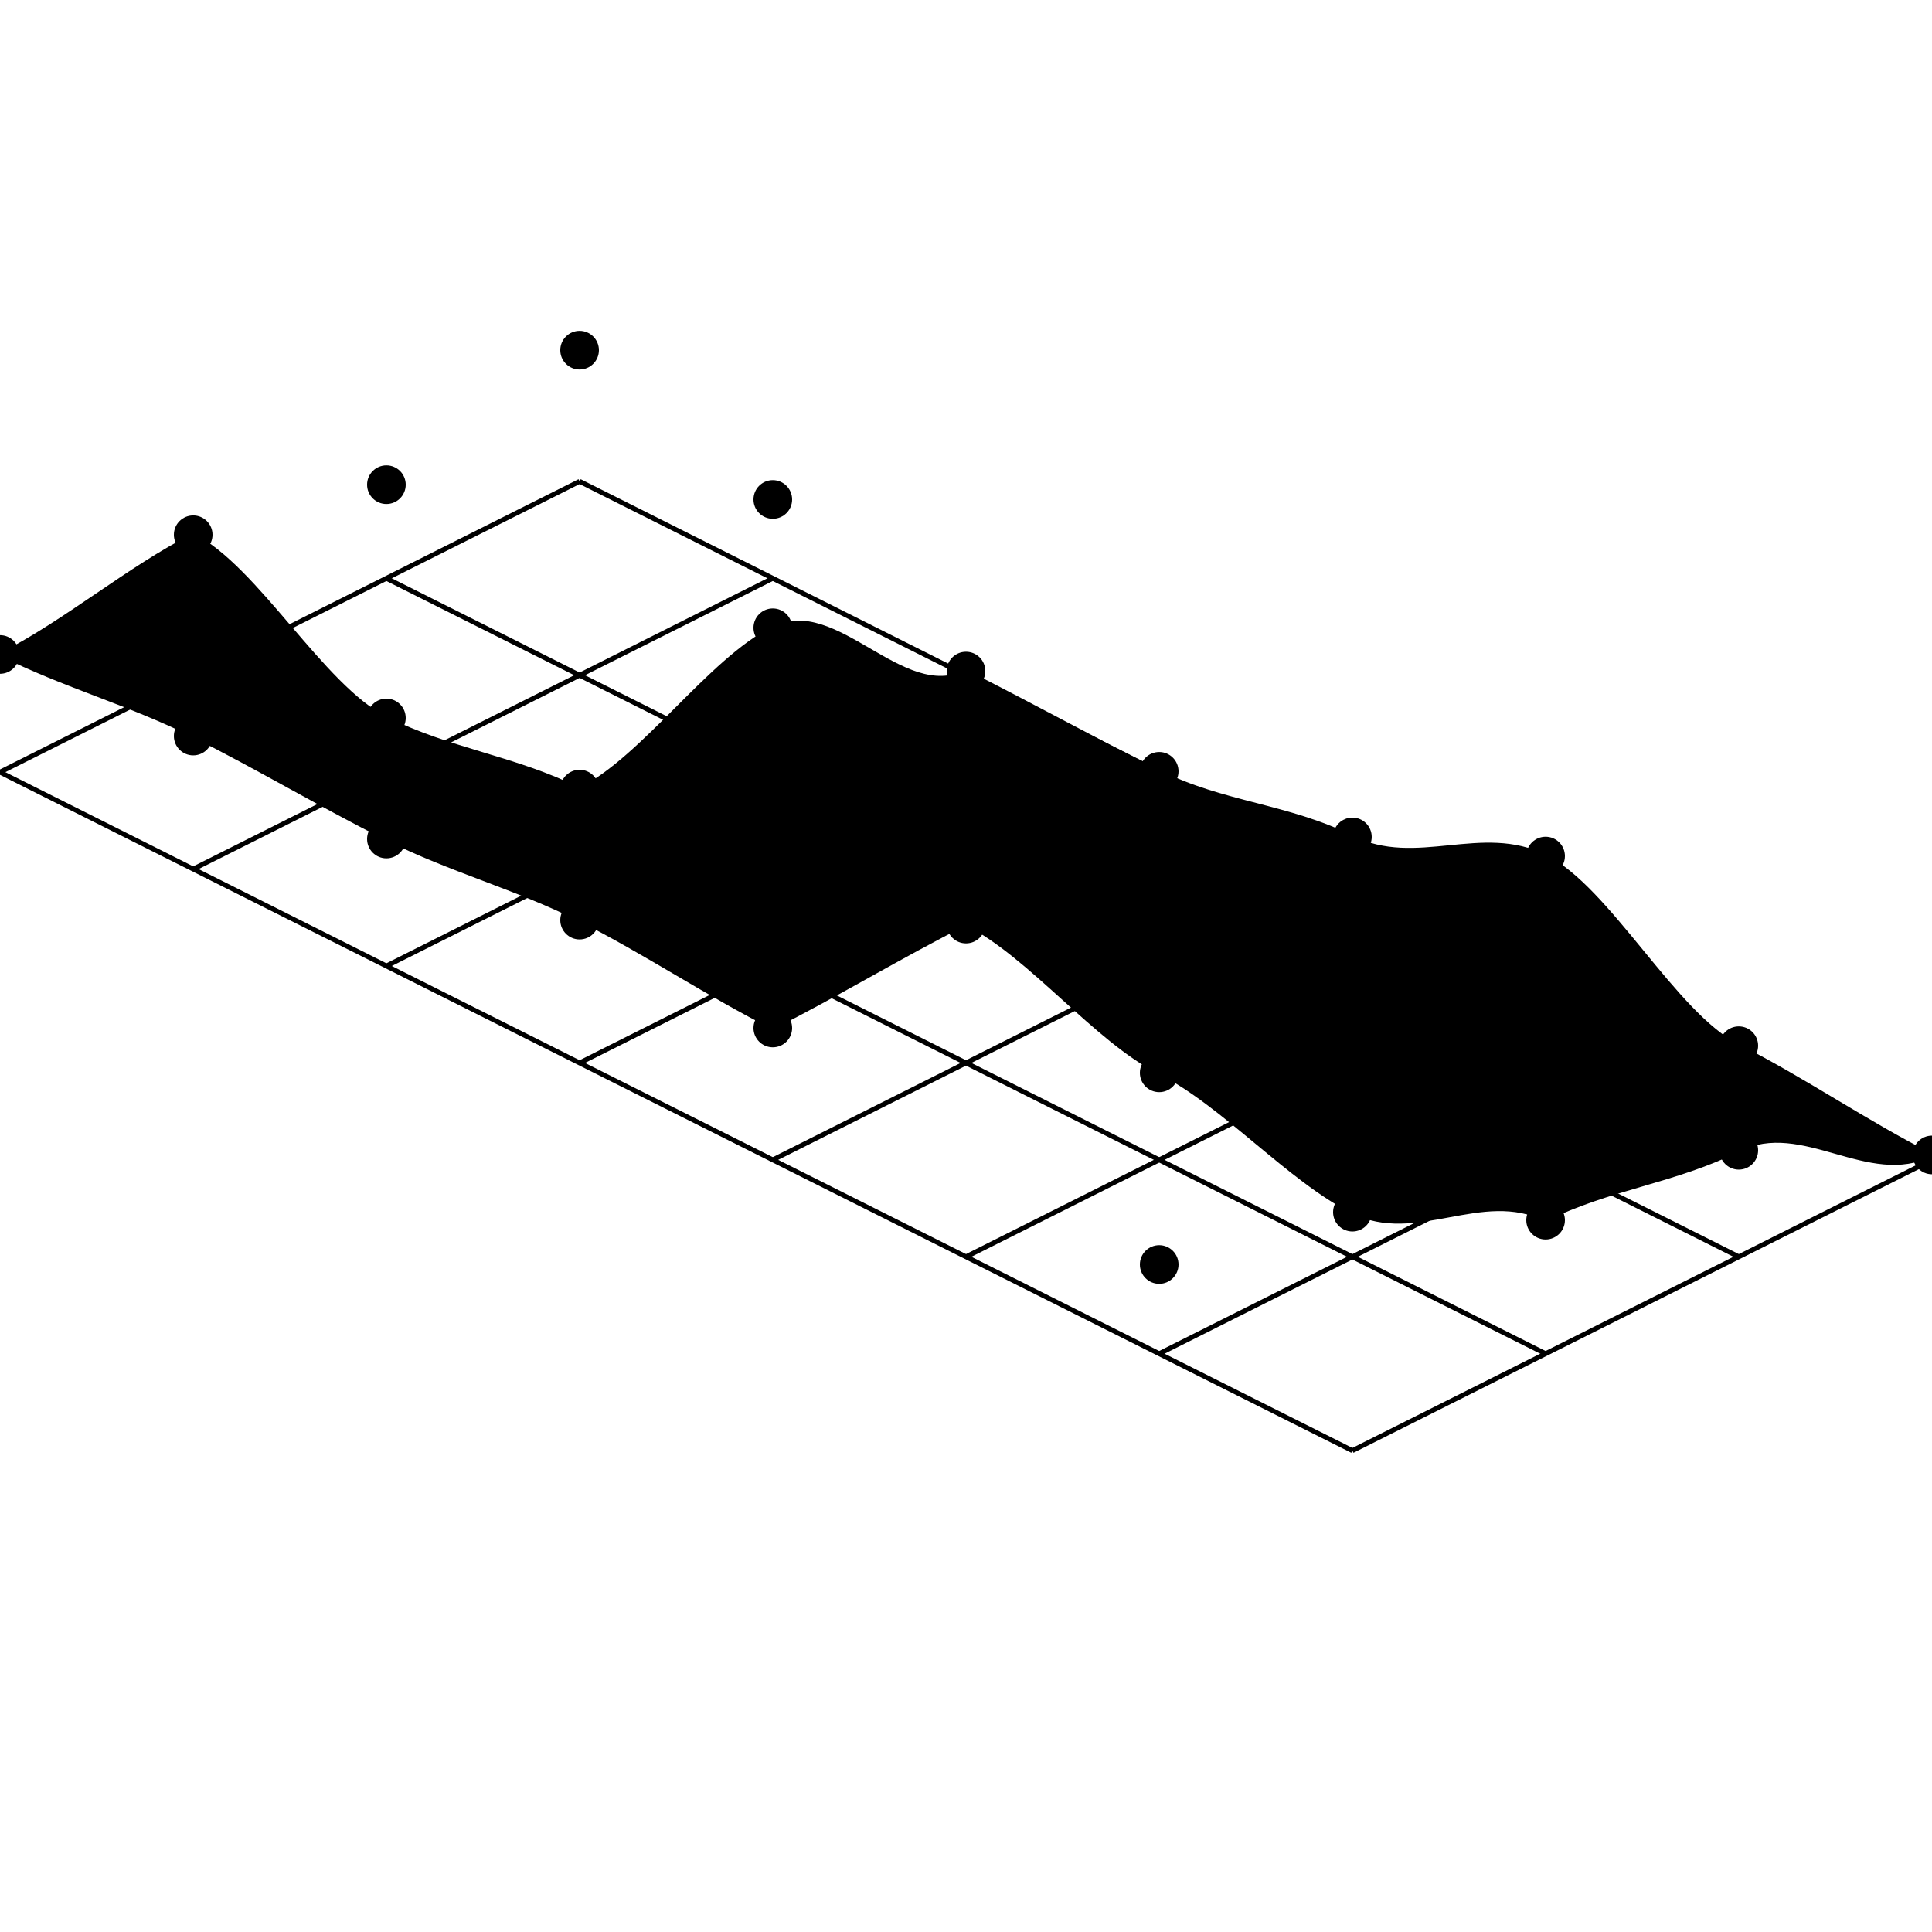 <svg width="400" height="400" style="overflow: visible;"><line x1="0" y1="159.865" x2="280" y2="300.338" stroke="black"></line><line x1="40" y1="139.797" x2="320" y2="280.271" stroke="black"></line><line x1="80" y1="119.729" x2="360" y2="260.203" stroke="black"></line><line x1="120" y1="99.662" x2="400" y2="240.135" stroke="black"></line><line x1="0" y1="159.865" x2="120" y2="99.662" stroke="black"></line><line x1="40" y1="179.932" x2="160" y2="119.729" stroke="black"></line><line x1="80" y1="200" x2="200" y2="139.797" stroke="black"></line><line x1="120" y1="220.068" x2="240" y2="159.865" stroke="black"></line><line x1="160" y1="240.135" x2="280" y2="179.932" stroke="black"></line><line x1="200" y1="260.203" x2="320" y2="200" stroke="black"></line><line x1="240" y1="280.271" x2="360" y2="220.068" stroke="black"></line><line x1="280" y1="300.338" x2="400" y2="240.135" stroke="black"></line><g><defs><clipPath id="face0_clipPath"><path id="face0" d="M 40 110.711 C 26.8 117.333 13.2 128.878 0 135.5 C 13.2 142.123 26.8 145.767 40 152.39 C 53.2 145.767 66.8 155.268 80 148.645 C 66.8 142.023 53.2 117.333 40 110.711 Z" fill="#00000000" stroke="#000000" stroke-width="0"></path></clipPath><radialGradient id="face0_gradient0" cx="50%" cy="50%" r="30%" fx="50%" fy="50%"><stop offset="0%" style="stop-color: rgb(5, 5, 255); stop-opacity: 1;"></stop><stop offset="100%" style="stop-color: rgb(5, 5, 255); stop-opacity: 0;"></stop></radialGradient><radialGradient id="face0_gradient1" cx="50%" cy="50%" r="30%" fx="50%" fy="50%"><stop offset="0%" style="stop-color: rgb(31, 38, 255); stop-opacity: 1;"></stop><stop offset="100%" style="stop-color: rgb(5, 5, 255); stop-opacity: 0;"></stop></radialGradient><radialGradient id="face0_gradient2" cx="50%" cy="50%" r="30%" fx="50%" fy="50%"><stop offset="0%" style="stop-color: rgb(13, 16, 255); stop-opacity: 1;"></stop><stop offset="100%" style="stop-color: rgb(5, 5, 255); stop-opacity: 0;"></stop></radialGradient><radialGradient id="face0_gradient3" cx="50%" cy="50%" r="30%" fx="50%" fy="50%"><stop offset="0%" style="stop-color: rgb(106, 127, 255); stop-opacity: 1;"></stop><stop offset="100%" style="stop-color: rgb(5, 5, 255); stop-opacity: 0;"></stop></radialGradient></defs><path id="face0" d="M 40 110.711 C 26.8 117.333 13.2 128.878 0 135.5 C 13.2 142.123 26.8 145.767 40 152.39 C 53.2 145.767 66.8 155.268 80 148.645 C 66.8 142.023 53.2 117.333 40 110.711 Z" fill="#272fff" stroke="#000000" stroke-width="0"></path><circle cx="0" cy="135.5" r="81.073" clip-path="url(#face0_clipPath)" fill="url(#face0_gradient1)"></circle><circle cx="80" cy="148.645" r="81.073" clip-path="url(#face0_clipPath)" fill="url(#face0_gradient3)"></circle><circle cx="40" cy="110.711" r="41.679" clip-path="url(#face0_clipPath)" fill="url(#face0_gradient0)"></circle><circle cx="40" cy="152.39" r="41.679" clip-path="url(#face0_clipPath)" fill="url(#face0_gradient2)"></circle><path id="face0" d="M 40 110.711 C 26.8 117.333 13.2 128.878 0 135.5 C 13.2 142.123 26.8 145.767 40 152.39 C 53.2 145.767 66.8 155.268 80 148.645 C 66.8 142.023 53.2 117.333 40 110.711 Z" fill="#00000000" stroke="#000000" stroke-width="0.5"></path></g><g><defs><clipPath id="face1_clipPath"><path id="face1" d="M 80 148.645 C 66.8 155.268 53.2 145.767 40 152.39 C 53.2 159.012 66.8 167.088 80 173.71 C 93.2 167.088 106.8 169.999 120 163.376 C 106.8 156.754 93.2 155.268 80 148.645 Z" fill="#00000000" stroke="#000000" stroke-width="0"></path></clipPath><radialGradient id="face1_gradient0" cx="50%" cy="50%" r="30%" fx="50%" fy="50%"><stop offset="0%" style="stop-color: rgb(106, 127, 255); stop-opacity: 1;"></stop><stop offset="100%" style="stop-color: rgb(106, 127, 255); stop-opacity: 0;"></stop></radialGradient><radialGradient id="face1_gradient1" cx="50%" cy="50%" r="30%" fx="50%" fy="50%"><stop offset="0%" style="stop-color: rgb(13, 16, 255); stop-opacity: 1;"></stop><stop offset="100%" style="stop-color: rgb(106, 127, 255); stop-opacity: 0;"></stop></radialGradient><radialGradient id="face1_gradient2" cx="50%" cy="50%" r="30%" fx="50%" fy="50%"><stop offset="0%" style="stop-color: rgb(20, 25, 255); stop-opacity: 1;"></stop><stop offset="100%" style="stop-color: rgb(106, 127, 255); stop-opacity: 0;"></stop></radialGradient><radialGradient id="face1_gradient3" cx="50%" cy="50%" r="30%" fx="50%" fy="50%"><stop offset="0%" style="stop-color: rgb(76, 91, 255); stop-opacity: 1;"></stop><stop offset="100%" style="stop-color: rgb(106, 127, 255); stop-opacity: 0;"></stop></radialGradient></defs><path id="face1" d="M 80 148.645 C 66.8 155.268 53.2 145.767 40 152.39 C 53.2 159.012 66.8 167.088 80 173.71 C 93.2 167.088 106.8 169.999 120 163.376 C 106.8 156.754 93.2 155.268 80 148.645 Z" fill="#3641ff" stroke="#000000" stroke-width="0"></path><circle cx="40" cy="152.39" r="80.751" clip-path="url(#face1_clipPath)" fill="url(#face1_gradient1)"></circle><circle cx="120" cy="163.376" r="80.751" clip-path="url(#face1_clipPath)" fill="url(#face1_gradient3)"></circle><circle cx="80" cy="148.645" r="25.065" clip-path="url(#face1_clipPath)" fill="url(#face1_gradient0)"></circle><circle cx="80" cy="173.71" r="25.065" clip-path="url(#face1_clipPath)" fill="url(#face1_gradient2)"></circle><path id="face1" d="M 80 148.645 C 66.8 155.268 53.2 145.767 40 152.39 C 53.2 159.012 66.8 167.088 80 173.71 C 93.2 167.088 106.8 169.999 120 163.376 C 106.8 156.754 93.2 155.268 80 148.645 Z" fill="#00000000" stroke="#000000" stroke-width="0.5" style=""></path></g><g><defs><clipPath id="face2_clipPath"><path id="face2" d="M 200 138.936 C 186.8 145.558 173.2 123.351 160 129.973 C 173.2 136.595 186.8 167.617 200 174.24 C 213.2 167.617 226.8 166.315 240 159.693 C 226.8 153.071 213.2 145.558 200 138.936 Z" fill="#00000000" stroke="#000000" stroke-width="0"></path></clipPath><radialGradient id="face2_gradient0" cx="50%" cy="50%" r="30%" fx="50%" fy="50%"><stop offset="0%" style="stop-color: rgb(165, 198, 255); stop-opacity: 1;"></stop><stop offset="100%" style="stop-color: rgb(165, 198, 255); stop-opacity: 0;"></stop></radialGradient><radialGradient id="face2_gradient1" cx="50%" cy="50%" r="30%" fx="50%" fy="50%"><stop offset="0%" style="stop-color: rgb(0, 0, 255); stop-opacity: 1;"></stop><stop offset="100%" style="stop-color: rgb(165, 198, 255); stop-opacity: 0;"></stop></radialGradient><radialGradient id="face2_gradient2" cx="50%" cy="50%" r="30%" fx="50%" fy="50%"><stop offset="0%" style="stop-color: rgb(138, 165, 255); stop-opacity: 1;"></stop><stop offset="100%" style="stop-color: rgb(165, 198, 255); stop-opacity: 0;"></stop></radialGradient><radialGradient id="face2_gradient3" cx="50%" cy="50%" r="30%" fx="50%" fy="50%"><stop offset="0%" style="stop-color: rgb(169, 203, 255); stop-opacity: 1;"></stop><stop offset="100%" style="stop-color: rgb(165, 198, 255); stop-opacity: 0;"></stop></radialGradient></defs><path id="face2" d="M 200 138.936 C 186.8 145.558 173.2 123.351 160 129.973 C 173.2 136.595 186.8 167.617 200 174.24 C 213.2 167.617 226.8 166.315 240 159.693 C 226.8 153.071 213.2 145.558 200 138.936 Z" fill="#768eff" stroke="#000000" stroke-width="0"></path><circle cx="160" cy="129.973" r="85.342" clip-path="url(#face2_clipPath)" fill="url(#face2_gradient1)"></circle><circle cx="240" cy="159.693" r="85.342" clip-path="url(#face2_clipPath)" fill="url(#face2_gradient3)"></circle><circle cx="200" cy="138.936" r="35.304" clip-path="url(#face2_clipPath)" fill="url(#face2_gradient0)"></circle><circle cx="200" cy="174.24" r="35.304" clip-path="url(#face2_clipPath)" fill="url(#face2_gradient2)"></circle><path id="face2" d="M 200 138.936 C 186.8 145.558 173.2 123.351 160 129.973 C 173.2 136.595 186.8 167.617 200 174.24 C 213.2 167.617 226.8 166.315 240 159.693 C 226.8 153.071 213.2 145.558 200 138.936 Z" fill="#00000000" stroke="#000000" stroke-width="0.5" style=""></path></g><g><defs><clipPath id="face3_clipPath"><path id="face3" d="M 160 129.973 C 146.8 136.595 133.2 156.754 120 163.376 C 133.2 169.999 146.8 178.978 160 185.6 C 173.2 178.978 186.8 180.862 200 174.24 C 186.8 167.617 173.2 136.595 160 129.973 Z" fill="#00000000" stroke="#000000" stroke-width="0"></path></clipPath><radialGradient id="face3_gradient0" cx="50%" cy="50%" r="30%" fx="50%" fy="50%"><stop offset="0%" style="stop-color: rgb(0, 0, 255); stop-opacity: 1;"></stop><stop offset="100%" style="stop-color: rgb(0, 0, 255); stop-opacity: 0;"></stop></radialGradient><radialGradient id="face3_gradient1" cx="50%" cy="50%" r="30%" fx="50%" fy="50%"><stop offset="0%" style="stop-color: rgb(76, 91, 255); stop-opacity: 1;"></stop><stop offset="100%" style="stop-color: rgb(0, 0, 255); stop-opacity: 0;"></stop></radialGradient><radialGradient id="face3_gradient2" cx="50%" cy="50%" r="30%" fx="50%" fy="50%"><stop offset="0%" style="stop-color: rgb(88, 106, 255); stop-opacity: 1;"></stop><stop offset="100%" style="stop-color: rgb(0, 0, 255); stop-opacity: 0;"></stop></radialGradient><radialGradient id="face3_gradient3" cx="50%" cy="50%" r="30%" fx="50%" fy="50%"><stop offset="0%" style="stop-color: rgb(138, 165, 255); stop-opacity: 1;"></stop><stop offset="100%" style="stop-color: rgb(0, 0, 255); stop-opacity: 0;"></stop></radialGradient></defs><path id="face3" d="M 160 129.973 C 146.8 136.595 133.2 156.754 120 163.376 C 133.2 169.999 146.8 178.978 160 185.6 C 173.2 178.978 186.8 180.862 200 174.24 C 186.8 167.617 173.2 136.595 160 129.973 Z" fill="#4b5aff" stroke="#000000" stroke-width="0"></path><circle cx="120" cy="163.376" r="80.734" clip-path="url(#face3_clipPath)" fill="url(#face3_gradient1)"></circle><circle cx="200" cy="174.24" r="80.734" clip-path="url(#face3_clipPath)" fill="url(#face3_gradient3)"></circle><circle cx="160" cy="129.973" r="55.627" clip-path="url(#face3_clipPath)" fill="url(#face3_gradient0)"></circle><circle cx="160" cy="185.6" r="55.627" clip-path="url(#face3_clipPath)" fill="url(#face3_gradient2)"></circle><path id="face3" d="M 160 129.973 C 146.8 136.595 133.2 156.754 120 163.376 C 133.2 169.999 146.8 178.978 160 185.6 C 173.2 178.978 186.8 180.862 200 174.24 C 186.8 167.617 173.2 136.595 160 129.973 Z" fill="#00000000" stroke="#000000" stroke-width="0.5"></path></g><g><defs><clipPath id="face4_clipPath"><path id="face4" d="M 120 163.376 C 106.8 169.999 93.2 167.088 80 173.71 C 93.2 180.332 106.8 183.878 120 190.5 C 133.2 183.878 146.8 192.222 160 185.6 C 146.8 178.978 133.2 169.999 120 163.376 Z" fill="#00000000" stroke="#000000" stroke-width="0"></path></clipPath><radialGradient id="face4_gradient0" cx="50%" cy="50%" r="30%" fx="50%" fy="50%"><stop offset="0%" style="stop-color: rgb(76, 91, 255); stop-opacity: 1;"></stop><stop offset="100%" style="stop-color: rgb(76, 91, 255); stop-opacity: 0;"></stop></radialGradient><radialGradient id="face4_gradient1" cx="50%" cy="50%" r="30%" fx="50%" fy="50%"><stop offset="0%" style="stop-color: rgb(20, 25, 255); stop-opacity: 1;"></stop><stop offset="100%" style="stop-color: rgb(76, 91, 255); stop-opacity: 0;"></stop></radialGradient><radialGradient id="face4_gradient2" cx="50%" cy="50%" r="30%" fx="50%" fy="50%"><stop offset="0%" style="stop-color: rgb(2, 2, 255); stop-opacity: 1;"></stop><stop offset="100%" style="stop-color: rgb(76, 91, 255); stop-opacity: 0;"></stop></radialGradient><radialGradient id="face4_gradient3" cx="50%" cy="50%" r="30%" fx="50%" fy="50%"><stop offset="0%" style="stop-color: rgb(88, 106, 255); stop-opacity: 1;"></stop><stop offset="100%" style="stop-color: rgb(76, 91, 255); stop-opacity: 0;"></stop></radialGradient></defs><path id="face4" d="M 120 163.376 C 106.8 169.999 93.2 167.088 80 173.71 C 93.2 180.332 106.8 183.878 120 190.5 C 133.2 183.878 146.8 192.222 160 185.6 C 146.8 178.978 133.2 169.999 120 163.376 Z" fill="#2f38ff" stroke="#000000" stroke-width="0"></path><circle cx="80" cy="173.71" r="80.879" clip-path="url(#face4_clipPath)" fill="url(#face4_gradient1)"></circle><circle cx="160" cy="185.6" r="80.879" clip-path="url(#face4_clipPath)" fill="url(#face4_gradient3)"></circle><circle cx="120" cy="163.376" r="27.124" clip-path="url(#face4_clipPath)" fill="url(#face4_gradient0)"></circle><circle cx="120" cy="190.5" r="27.124" clip-path="url(#face4_clipPath)" fill="url(#face4_gradient2)"></circle><path id="face4" d="M 120 163.376 C 106.8 169.999 93.2 167.088 80 173.71 C 93.2 180.332 106.8 183.878 120 190.5 C 133.2 183.878 146.8 192.222 160 185.6 C 146.8 178.978 133.2 169.999 120 163.376 Z" fill="#00000000" stroke="#000000" stroke-width="0.5" style=""></path></g><g><defs><clipPath id="face5_clipPath"><path id="face5" d="M 240 159.693 C 226.8 166.315 213.2 167.617 200 174.24 C 213.2 180.862 226.8 177.212 240 183.835 C 253.2 177.212 266.8 179.899 280 173.277 C 266.8 166.654 253.2 166.315 240 159.693 Z" fill="#00000000" stroke="#000000" stroke-width="0"></path></clipPath><radialGradient id="face5_gradient0" cx="50%" cy="50%" r="30%" fx="50%" fy="50%"><stop offset="0%" style="stop-color: rgb(169, 203, 255); stop-opacity: 1;"></stop><stop offset="100%" style="stop-color: rgb(169, 203, 255); stop-opacity: 0;"></stop></radialGradient><radialGradient id="face5_gradient1" cx="50%" cy="50%" r="30%" fx="50%" fy="50%"><stop offset="0%" style="stop-color: rgb(138, 165, 255); stop-opacity: 1;"></stop><stop offset="100%" style="stop-color: rgb(169, 203, 255); stop-opacity: 0;"></stop></radialGradient><radialGradient id="face5_gradient2" cx="50%" cy="50%" r="30%" fx="50%" fy="50%"><stop offset="0%" style="stop-color: rgb(78, 94, 255); stop-opacity: 1;"></stop><stop offset="100%" style="stop-color: rgb(169, 203, 255); stop-opacity: 0;"></stop></radialGradient><radialGradient id="face5_gradient3" cx="50%" cy="50%" r="30%" fx="50%" fy="50%"><stop offset="0%" style="stop-color: rgb(132, 159, 255); stop-opacity: 1;"></stop><stop offset="100%" style="stop-color: rgb(169, 203, 255); stop-opacity: 0;"></stop></radialGradient></defs><path id="face5" d="M 240 159.693 C 226.8 166.315 213.2 167.617 200 174.24 C 213.2 180.862 226.8 177.212 240 183.835 C 253.2 177.212 266.8 179.899 280 173.277 C 266.8 166.654 253.2 166.315 240 159.693 Z" fill="#819bff" stroke="#000000" stroke-width="0"></path><circle cx="200" cy="174.24" r="80.006" clip-path="url(#face5_clipPath)" fill="url(#face5_gradient1)"></circle><circle cx="280" cy="173.277" r="80.006" clip-path="url(#face5_clipPath)" fill="url(#face5_gradient3)"></circle><circle cx="240" cy="159.693" r="24.142" clip-path="url(#face5_clipPath)" fill="url(#face5_gradient0)"></circle><circle cx="240" cy="183.835" r="24.142" clip-path="url(#face5_clipPath)" fill="url(#face5_gradient2)"></circle><path id="face5" d="M 240 159.693 C 226.8 166.315 213.2 167.617 200 174.24 C 213.2 180.862 226.8 177.212 240 183.835 C 253.2 177.212 266.8 179.899 280 173.277 C 266.8 166.654 253.2 166.315 240 159.693 Z" fill="#00000000" stroke="#000000" stroke-width="0.5" style=""></path></g><g><defs><clipPath id="face6_clipPath"><path id="face6" d="M 200 174.24 C 186.8 180.862 173.2 178.978 160 185.6 C 173.2 192.222 186.8 184.696 200 191.319 C 213.2 184.696 226.8 190.457 240 183.835 C 226.8 177.212 213.2 180.862 200 174.24 Z" fill="#00000000" stroke="#000000" stroke-width="0"></path></clipPath><radialGradient id="face6_gradient0" cx="50%" cy="50%" r="30%" fx="50%" fy="50%"><stop offset="0%" style="stop-color: rgb(138, 165, 255); stop-opacity: 1;"></stop><stop offset="100%" style="stop-color: rgb(138, 165, 255); stop-opacity: 0;"></stop></radialGradient><radialGradient id="face6_gradient1" cx="50%" cy="50%" r="30%" fx="50%" fy="50%"><stop offset="0%" style="stop-color: rgb(88, 106, 255); stop-opacity: 1;"></stop><stop offset="100%" style="stop-color: rgb(138, 165, 255); stop-opacity: 0;"></stop></radialGradient><radialGradient id="face6_gradient2" cx="50%" cy="50%" r="30%" fx="50%" fy="50%"><stop offset="0%" style="stop-color: rgb(6, 8, 255); stop-opacity: 1;"></stop><stop offset="100%" style="stop-color: rgb(138, 165, 255); stop-opacity: 0;"></stop></radialGradient><radialGradient id="face6_gradient3" cx="50%" cy="50%" r="30%" fx="50%" fy="50%"><stop offset="0%" style="stop-color: rgb(78, 94, 255); stop-opacity: 1;"></stop><stop offset="100%" style="stop-color: rgb(138, 165, 255); stop-opacity: 0;"></stop></radialGradient></defs><path id="face6" d="M 200 174.24 C 186.8 180.862 173.2 178.978 160 185.6 C 173.2 192.222 186.8 184.696 200 191.319 C 213.2 184.696 226.8 190.457 240 183.835 C 226.8 177.212 213.2 180.862 200 174.24 Z" fill="#4e5dff" stroke="#000000" stroke-width="0"></path><circle cx="160" cy="185.6" r="80.019" clip-path="url(#face6_clipPath)" fill="url(#face6_gradient1)"></circle><circle cx="240" cy="183.835" r="80.019" clip-path="url(#face6_clipPath)" fill="url(#face6_gradient3)"></circle><circle cx="200" cy="174.24" r="17.079" clip-path="url(#face6_clipPath)" fill="url(#face6_gradient0)"></circle><circle cx="200" cy="191.319" r="17.079" clip-path="url(#face6_clipPath)" fill="url(#face6_gradient2)"></circle><path id="face6" d="M 200 174.24 C 186.8 180.862 173.2 178.978 160 185.6 C 173.2 192.222 186.8 184.696 200 191.319 C 213.2 184.696 226.8 190.457 240 183.835 C 226.8 177.212 213.2 180.862 200 174.24 Z" fill="#00000000" stroke="#000000" stroke-width="0.5" style=""></path></g><g><defs><clipPath id="face7_clipPath"><path id="face7" d="M 160 185.6 C 146.8 192.222 133.2 183.878 120 190.5 C 133.2 197.122 146.8 206.211 160 212.833 C 173.2 206.211 186.8 197.941 200 191.319 C 186.8 184.696 173.2 192.222 160 185.6 Z" fill="#00000000" stroke="#000000" stroke-width="0"></path></clipPath><radialGradient id="face7_gradient0" cx="50%" cy="50%" r="30%" fx="50%" fy="50%"><stop offset="0%" style="stop-color: rgb(88, 106, 255); stop-opacity: 1;"></stop><stop offset="100%" style="stop-color: rgb(88, 106, 255); stop-opacity: 0;"></stop></radialGradient><radialGradient id="face7_gradient1" cx="50%" cy="50%" r="30%" fx="50%" fy="50%"><stop offset="0%" style="stop-color: rgb(2, 2, 255); stop-opacity: 1;"></stop><stop offset="100%" style="stop-color: rgb(88, 106, 255); stop-opacity: 0;"></stop></radialGradient><radialGradient id="face7_gradient2" cx="50%" cy="50%" r="30%" fx="50%" fy="50%"><stop offset="0%" style="stop-color: rgb(15, 18, 255); stop-opacity: 1;"></stop><stop offset="100%" style="stop-color: rgb(88, 106, 255); stop-opacity: 0;"></stop></radialGradient><radialGradient id="face7_gradient3" cx="50%" cy="50%" r="30%" fx="50%" fy="50%"><stop offset="0%" style="stop-color: rgb(6, 8, 255); stop-opacity: 1;"></stop><stop offset="100%" style="stop-color: rgb(88, 106, 255); stop-opacity: 0;"></stop></radialGradient></defs><path id="face7" d="M 160 185.6 C 146.8 192.222 133.2 183.878 120 190.5 C 133.2 197.122 146.8 206.211 160 212.833 C 173.2 206.211 186.8 197.941 200 191.319 C 186.8 184.696 173.2 192.222 160 185.6 Z" fill="#1c21ff" stroke="#000000" stroke-width="0"></path><circle cx="120" cy="190.5" r="80.004" clip-path="url(#face7_clipPath)" fill="url(#face7_gradient1)"></circle><circle cx="200" cy="191.319" r="80.004" clip-path="url(#face7_clipPath)" fill="url(#face7_gradient3)"></circle><circle cx="160" cy="185.6" r="27.233" clip-path="url(#face7_clipPath)" fill="url(#face7_gradient0)"></circle><circle cx="160" cy="212.833" r="27.233" clip-path="url(#face7_clipPath)" fill="url(#face7_gradient2)"></circle><path id="face7" d="M 160 185.6 C 146.8 192.222 133.2 183.878 120 190.5 C 133.2 197.122 146.8 206.211 160 212.833 C 173.2 206.211 186.8 197.941 200 191.319 C 186.8 184.696 173.2 192.222 160 185.6 Z" fill="#00000000" stroke="#000000" stroke-width="0.5" style=""></path></g><g><defs><clipPath id="face8_clipPath"><path id="face8" d="M 280 173.277 C 266.8 179.899 253.2 177.212 240 183.835 C 253.2 190.457 266.8 192.221 280 198.844 C 293.2 192.221 306.8 183.861 320 177.239 C 306.8 170.616 293.2 179.899 280 173.277 Z" fill="#00000000" stroke="#000000" stroke-width="0"></path></clipPath><radialGradient id="face8_gradient0" cx="50%" cy="50%" r="30%" fx="50%" fy="50%"><stop offset="0%" style="stop-color: rgb(132, 159, 255); stop-opacity: 1;"></stop><stop offset="100%" style="stop-color: rgb(132, 159, 255); stop-opacity: 0;"></stop></radialGradient><radialGradient id="face8_gradient1" cx="50%" cy="50%" r="30%" fx="50%" fy="50%"><stop offset="0%" style="stop-color: rgb(78, 94, 255); stop-opacity: 1;"></stop><stop offset="100%" style="stop-color: rgb(132, 159, 255); stop-opacity: 0;"></stop></radialGradient><radialGradient id="face8_gradient2" cx="50%" cy="50%" r="30%" fx="50%" fy="50%"><stop offset="0%" style="stop-color: rgb(49, 59, 255); stop-opacity: 1;"></stop><stop offset="100%" style="stop-color: rgb(132, 159, 255); stop-opacity: 0;"></stop></radialGradient><radialGradient id="face8_gradient3" cx="50%" cy="50%" r="30%" fx="50%" fy="50%"><stop offset="0%" style="stop-color: rgb(41, 49, 255); stop-opacity: 1;"></stop><stop offset="100%" style="stop-color: rgb(132, 159, 255); stop-opacity: 0;"></stop></radialGradient></defs><path id="face8" d="M 280 173.277 C 266.8 179.899 253.2 177.212 240 183.835 C 253.2 190.457 266.8 192.221 280 198.844 C 293.2 192.221 306.8 183.861 320 177.239 C 306.8 170.616 293.2 179.899 280 173.277 Z" fill="#4b5aff" stroke="#000000" stroke-width="0"></path><circle cx="240" cy="183.835" r="80.271" clip-path="url(#face8_clipPath)" fill="url(#face8_gradient1)"></circle><circle cx="320" cy="177.239" r="80.271" clip-path="url(#face8_clipPath)" fill="url(#face8_gradient3)"></circle><circle cx="280" cy="173.277" r="25.567" clip-path="url(#face8_clipPath)" fill="url(#face8_gradient0)"></circle><circle cx="280" cy="198.844" r="25.567" clip-path="url(#face8_clipPath)" fill="url(#face8_gradient2)"></circle><path id="face8" d="M 280 173.277 C 266.8 179.899 253.2 177.212 240 183.835 C 253.2 190.457 266.8 192.221 280 198.844 C 293.2 192.221 306.8 183.861 320 177.239 C 306.8 170.616 293.2 179.899 280 173.277 Z" fill="#00000000" stroke="#000000" stroke-width="0.5" style=""></path></g><g><defs><clipPath id="face9_clipPath"><path id="face9" d="M 240 183.835 C 226.8 190.457 213.2 184.696 200 191.319 C 213.2 197.941 226.8 215.494 240 222.116 C 253.2 215.494 266.8 205.466 280 198.844 C 266.8 192.221 253.2 190.457 240 183.835 Z" fill="#00000000" stroke="#000000" stroke-width="0"></path></clipPath><radialGradient id="face9_gradient0" cx="50%" cy="50%" r="30%" fx="50%" fy="50%"><stop offset="0%" style="stop-color: rgb(78, 94, 255); stop-opacity: 1;"></stop><stop offset="100%" style="stop-color: rgb(78, 94, 255); stop-opacity: 0;"></stop></radialGradient><radialGradient id="face9_gradient1" cx="50%" cy="50%" r="30%" fx="50%" fy="50%"><stop offset="0%" style="stop-color: rgb(6, 8, 255); stop-opacity: 1;"></stop><stop offset="100%" style="stop-color: rgb(78, 94, 255); stop-opacity: 0;"></stop></radialGradient><radialGradient id="face9_gradient2" cx="50%" cy="50%" r="30%" fx="50%" fy="50%"><stop offset="0%" style="stop-color: rgb(68, 81, 255); stop-opacity: 1;"></stop><stop offset="100%" style="stop-color: rgb(78, 94, 255); stop-opacity: 0;"></stop></radialGradient><radialGradient id="face9_gradient3" cx="50%" cy="50%" r="30%" fx="50%" fy="50%"><stop offset="0%" style="stop-color: rgb(49, 59, 255); stop-opacity: 1;"></stop><stop offset="100%" style="stop-color: rgb(78, 94, 255); stop-opacity: 0;"></stop></radialGradient></defs><path id="face9" d="M 240 183.835 C 226.8 190.457 213.2 184.696 200 191.319 C 213.2 197.941 226.8 215.494 240 222.116 C 253.2 215.494 266.8 205.466 280 198.844 C 266.8 192.221 253.2 190.457 240 183.835 Z" fill="#323cff" stroke="#000000" stroke-width="0"></path><circle cx="200" cy="191.319" r="80.353" clip-path="url(#face9_clipPath)" fill="url(#face9_gradient1)"></circle><circle cx="280" cy="198.844" r="80.353" clip-path="url(#face9_clipPath)" fill="url(#face9_gradient3)"></circle><circle cx="240" cy="183.835" r="38.281" clip-path="url(#face9_clipPath)" fill="url(#face9_gradient0)"></circle><circle cx="240" cy="222.116" r="38.281" clip-path="url(#face9_clipPath)" fill="url(#face9_gradient2)"></circle><path id="face9" d="M 240 183.835 C 226.8 190.457 213.2 184.696 200 191.319 C 213.2 197.941 226.8 215.494 240 222.116 C 253.2 215.494 266.8 205.466 280 198.844 C 266.8 192.221 253.2 190.457 240 183.835 Z" fill="#00000000" stroke="#000000" stroke-width="0.5" style=""></path></g><g><defs><clipPath id="face10_clipPath"><path id="face10" d="M 320 177.239 C 306.8 183.861 293.2 192.221 280 198.844 C 293.2 205.466 306.8 224.299 320 230.921 C 333.2 224.299 346.8 223.124 360 216.502 C 346.8 209.879 333.2 183.861 320 177.239 Z" fill="#00000000" stroke="#000000" stroke-width="0"></path></clipPath><radialGradient id="face10_gradient0" cx="50%" cy="50%" r="30%" fx="50%" fy="50%"><stop offset="0%" style="stop-color: rgb(41, 49, 255); stop-opacity: 1;"></stop><stop offset="100%" style="stop-color: rgb(41, 49, 255); stop-opacity: 0;"></stop></radialGradient><radialGradient id="face10_gradient1" cx="50%" cy="50%" r="30%" fx="50%" fy="50%"><stop offset="0%" style="stop-color: rgb(49, 59, 255); stop-opacity: 1;"></stop><stop offset="100%" style="stop-color: rgb(41, 49, 255); stop-opacity: 0;"></stop></radialGradient><radialGradient id="face10_gradient2" cx="50%" cy="50%" r="30%" fx="50%" fy="50%"><stop offset="0%" style="stop-color: rgb(118, 141, 255); stop-opacity: 1;"></stop><stop offset="100%" style="stop-color: rgb(41, 49, 255); stop-opacity: 0;"></stop></radialGradient><radialGradient id="face10_gradient3" cx="50%" cy="50%" r="30%" fx="50%" fy="50%"><stop offset="0%" style="stop-color: rgb(150, 180, 255); stop-opacity: 1;"></stop><stop offset="100%" style="stop-color: rgb(41, 49, 255); stop-opacity: 0;"></stop></radialGradient></defs><path id="face10" d="M 320 177.239 C 306.8 183.861 293.2 192.221 280 198.844 C 293.2 205.466 306.8 224.299 320 230.921 C 333.2 224.299 346.8 223.124 360 216.502 C 346.8 209.879 333.2 183.861 320 177.239 Z" fill="#596bff" stroke="#000000" stroke-width="0"></path><circle cx="280" cy="198.844" r="81.926" clip-path="url(#face10_clipPath)" fill="url(#face10_gradient1)"></circle><circle cx="360" cy="216.502" r="81.926" clip-path="url(#face10_clipPath)" fill="url(#face10_gradient3)"></circle><circle cx="320" cy="177.239" r="53.682" clip-path="url(#face10_clipPath)" fill="url(#face10_gradient0)"></circle><circle cx="320" cy="230.921" r="53.682" clip-path="url(#face10_clipPath)" fill="url(#face10_gradient2)"></circle><path id="face10" d="M 320 177.239 C 306.8 183.861 293.2 192.221 280 198.844 C 293.2 205.466 306.8 224.299 320 230.921 C 333.2 224.299 346.8 223.124 360 216.502 C 346.8 209.879 333.2 183.861 320 177.239 Z" fill="#00000000" stroke="#000000" stroke-width="0.5"></path></g><g><defs><clipPath id="face11_clipPath"><path id="face11" d="M 280 198.844 C 266.8 205.466 253.2 215.494 240 222.116 C 253.2 228.739 266.8 244.344 280 250.966 C 293.2 244.344 306.8 237.543 320 230.921 C 306.8 224.299 293.2 205.466 280 198.844 Z" fill="#00000000" stroke="#000000" stroke-width="0"></path></clipPath><radialGradient id="face11_gradient0" cx="50%" cy="50%" r="30%" fx="50%" fy="50%"><stop offset="0%" style="stop-color: rgb(49, 59, 255); stop-opacity: 1;"></stop><stop offset="100%" style="stop-color: rgb(49, 59, 255); stop-opacity: 0;"></stop></radialGradient><radialGradient id="face11_gradient1" cx="50%" cy="50%" r="30%" fx="50%" fy="50%"><stop offset="0%" style="stop-color: rgb(68, 81, 255); stop-opacity: 1;"></stop><stop offset="100%" style="stop-color: rgb(49, 59, 255); stop-opacity: 0;"></stop></radialGradient><radialGradient id="face11_gradient2" cx="50%" cy="50%" r="30%" fx="50%" fy="50%"><stop offset="0%" style="stop-color: rgb(117, 141, 255); stop-opacity: 1;"></stop><stop offset="100%" style="stop-color: rgb(49, 59, 255); stop-opacity: 0;"></stop></radialGradient><radialGradient id="face11_gradient3" cx="50%" cy="50%" r="30%" fx="50%" fy="50%"><stop offset="0%" style="stop-color: rgb(118, 141, 255); stop-opacity: 1;"></stop><stop offset="100%" style="stop-color: rgb(49, 59, 255); stop-opacity: 0;"></stop></radialGradient></defs><path id="face11" d="M 280 198.844 C 266.8 205.466 253.2 215.494 240 222.116 C 253.2 228.739 266.8 244.344 280 250.966 C 293.2 244.344 306.8 237.543 320 230.921 C 306.8 224.299 293.2 205.466 280 198.844 Z" fill="#586aff" stroke="#000000" stroke-width="0"></path><circle cx="240" cy="222.116" r="80.483" clip-path="url(#face11_clipPath)" fill="url(#face11_gradient1)"></circle><circle cx="320" cy="230.921" r="80.483" clip-path="url(#face11_clipPath)" fill="url(#face11_gradient3)"></circle><circle cx="280" cy="198.844" r="52.123" clip-path="url(#face11_clipPath)" fill="url(#face11_gradient0)"></circle><circle cx="280" cy="250.966" r="52.123" clip-path="url(#face11_clipPath)" fill="url(#face11_gradient2)"></circle><path id="face11" d="M 280 198.844 C 266.8 205.466 253.2 215.494 240 222.116 C 253.2 228.739 266.8 244.344 280 250.966 C 293.2 244.344 306.8 237.543 320 230.921 C 306.8 224.299 293.2 205.466 280 198.844 Z" fill="#00000000" stroke="#000000" stroke-width="0.5"></path></g><g><defs><clipPath id="face12_clipPath"><path id="face12" d="M 360 216.502 C 346.8 223.124 333.2 224.299 320 230.921 C 333.2 237.543 346.8 231.532 360 238.154 C 373.2 231.532 386.8 245.74 400 239.117 C 386.8 232.495 373.2 223.124 360 216.502 Z" fill="#00000000" stroke="#000000" stroke-width="0"></path></clipPath><radialGradient id="face12_gradient0" cx="50%" cy="50%" r="30%" fx="50%" fy="50%"><stop offset="0%" style="stop-color: rgb(150, 180, 255); stop-opacity: 1;"></stop><stop offset="100%" style="stop-color: rgb(150, 180, 255); stop-opacity: 0;"></stop></radialGradient><radialGradient id="face12_gradient1" cx="50%" cy="50%" r="30%" fx="50%" fy="50%"><stop offset="0%" style="stop-color: rgb(118, 141, 255); stop-opacity: 1;"></stop><stop offset="100%" style="stop-color: rgb(150, 180, 255); stop-opacity: 0;"></stop></radialGradient><radialGradient id="face12_gradient2" cx="50%" cy="50%" r="30%" fx="50%" fy="50%"><stop offset="0%" style="stop-color: rgb(45, 54, 255); stop-opacity: 1;"></stop><stop offset="100%" style="stop-color: rgb(150, 180, 255); stop-opacity: 0;"></stop></radialGradient><radialGradient id="face12_gradient3" cx="50%" cy="50%" r="30%" fx="50%" fy="50%"><stop offset="0%" style="stop-color: rgb(164, 197, 255); stop-opacity: 1;"></stop><stop offset="100%" style="stop-color: rgb(150, 180, 255); stop-opacity: 0;"></stop></radialGradient></defs><path id="face12" d="M 360 216.502 C 346.8 223.124 333.2 224.299 320 230.921 C 333.2 237.543 346.8 231.532 360 238.154 C 373.2 231.532 386.8 245.74 400 239.117 C 386.8 232.495 373.2 223.124 360 216.502 Z" fill="#778fff" stroke="#000000" stroke-width="0"></path><circle cx="320" cy="230.921" r="80.419" clip-path="url(#face12_clipPath)" fill="url(#face12_gradient1)"></circle><circle cx="400" cy="239.117" r="80.419" clip-path="url(#face12_clipPath)" fill="url(#face12_gradient3)"></circle><circle cx="360" cy="216.502" r="21.652" clip-path="url(#face12_clipPath)" fill="url(#face12_gradient0)"></circle><circle cx="360" cy="238.154" r="21.652" clip-path="url(#face12_clipPath)" fill="url(#face12_gradient2)"></circle><path id="face12" d="M 360 216.502 C 346.8 223.124 333.2 224.299 320 230.921 C 333.2 237.543 346.8 231.532 360 238.154 C 373.2 231.532 386.8 245.74 400 239.117 C 386.8 232.495 373.2 223.124 360 216.502 Z" fill="#00000000" stroke="#000000" stroke-width="0.5" style=""></path></g><g><defs><clipPath id="face13_clipPath"><path id="face13" d="M 320 230.921 C 306.8 237.543 293.2 244.344 280 250.966 C 293.2 257.589 306.8 245.999 320 252.621 C 333.2 245.999 346.8 244.776 360 238.154 C 346.8 231.532 333.2 237.543 320 230.921 Z" fill="#00000000" stroke="#000000" stroke-width="0"></path></clipPath><radialGradient id="face13_gradient0" cx="50%" cy="50%" r="30%" fx="50%" fy="50%"><stop offset="0%" style="stop-color: rgb(118, 141, 255); stop-opacity: 1;"></stop><stop offset="100%" style="stop-color: rgb(118, 141, 255); stop-opacity: 0;"></stop></radialGradient><radialGradient id="face13_gradient1" cx="50%" cy="50%" r="30%" fx="50%" fy="50%"><stop offset="0%" style="stop-color: rgb(117, 141, 255); stop-opacity: 1;"></stop><stop offset="100%" style="stop-color: rgb(118, 141, 255); stop-opacity: 0;"></stop></radialGradient><radialGradient id="face13_gradient2" cx="50%" cy="50%" r="30%" fx="50%" fy="50%"><stop offset="0%" style="stop-color: rgb(13, 15, 255); stop-opacity: 1;"></stop><stop offset="100%" style="stop-color: rgb(118, 141, 255); stop-opacity: 0;"></stop></radialGradient><radialGradient id="face13_gradient3" cx="50%" cy="50%" r="30%" fx="50%" fy="50%"><stop offset="0%" style="stop-color: rgb(45, 54, 255); stop-opacity: 1;"></stop><stop offset="100%" style="stop-color: rgb(118, 141, 255); stop-opacity: 0;"></stop></radialGradient></defs><path id="face13" d="M 320 230.921 C 306.8 237.543 293.2 244.344 280 250.966 C 293.2 257.589 306.8 245.999 320 252.621 C 333.2 245.999 346.8 244.776 360 238.154 C 346.8 231.532 333.2 237.543 320 230.921 Z" fill="#4958ff" stroke="#000000" stroke-width="0"></path><circle cx="280" cy="250.966" r="81.02" clip-path="url(#face13_clipPath)" fill="url(#face13_gradient1)"></circle><circle cx="360" cy="238.154" r="81.02" clip-path="url(#face13_clipPath)" fill="url(#face13_gradient3)"></circle><circle cx="320" cy="230.921" r="21.7" clip-path="url(#face13_clipPath)" fill="url(#face13_gradient0)"></circle><circle cx="320" cy="252.621" r="21.7" clip-path="url(#face13_clipPath)" fill="url(#face13_gradient2)"></circle><path id="face13" d="M 320 230.921 C 306.8 237.543 293.2 244.344 280 250.966 C 293.2 257.589 306.8 245.999 320 252.621 C 333.2 245.999 346.8 244.776 360 238.154 C 346.8 231.532 333.2 237.543 320 230.921 Z" fill="#00000000" stroke="#000000" stroke-width="0.5" style=""></path></g><g><circle cx="0" cy="135.5" r="4" fill="#00000000"></circle><circle cx="0" cy="135.5" r="2" fill="black"></circle></g><g><circle cx="40" cy="110.711" r="4" fill="#00000000"></circle><circle cx="40" cy="110.711" r="2" fill="black"></circle></g><g><circle cx="80" cy="100.348" r="4" fill="#00000000"></circle><circle cx="80" cy="100.348" r="2" fill="black"></circle></g><g><circle cx="120" cy="72.498" r="4" fill="#00000000"></circle><circle cx="120" cy="72.498" r="2" fill="black"></circle></g><g><circle cx="40" cy="152.39" r="4" fill="#00000000"></circle><circle cx="40" cy="152.39" r="2" fill="black"></circle></g><g><circle cx="80" cy="148.645" r="4" fill="#00000000"></circle><circle cx="80" cy="148.645" r="2" fill="black"></circle></g><g><circle cx="160" cy="103.407" r="4" fill="#00000000"></circle><circle cx="160" cy="103.407" r="2" fill="black"></circle></g><g><circle cx="80" cy="173.71" r="4" fill="#00000000"></circle><circle cx="80" cy="173.71" r="2" fill="black"></circle></g><g><circle cx="120" cy="163.376" r="4" fill="#00000000"></circle><circle cx="120" cy="163.376" r="2" fill="black"></circle></g><g><circle cx="160" cy="129.973" r="4" fill="#00000000"></circle><circle cx="160" cy="129.973" r="2" fill="black"></circle></g><g><circle cx="200" cy="138.936" r="4" fill="#00000000"></circle><circle cx="200" cy="138.936" r="2" fill="black"></circle></g><g><circle cx="120" cy="190.5" r="4" fill="#00000000"></circle><circle cx="120" cy="190.5" r="2" fill="black"></circle></g><g><circle cx="160" cy="185.6" r="4" fill="#00000000"></circle><circle cx="160" cy="185.6" r="2" fill="black"></circle></g><g><circle cx="200" cy="174.24" r="4" fill="#00000000"></circle><circle cx="200" cy="174.24" r="2" fill="black"></circle></g><g><circle cx="240" cy="159.693" r="4" fill="#00000000"></circle><circle cx="240" cy="159.693" r="2" fill="black"></circle></g><g><circle cx="160" cy="212.833" r="4" fill="#00000000"></circle><circle cx="160" cy="212.833" r="2" fill="black"></circle></g><g><circle cx="200" cy="191.319" r="4" fill="#00000000"></circle><circle cx="200" cy="191.319" r="2" fill="black"></circle></g><g><circle cx="240" cy="183.835" r="4" fill="#00000000"></circle><circle cx="240" cy="183.835" r="2" fill="black"></circle></g><g><circle cx="280" cy="173.277" r="4" fill="#00000000"></circle><circle cx="280" cy="173.277" r="2" fill="black"></circle></g><g><circle cx="240" cy="222.116" r="4" fill="#00000000"></circle><circle cx="240" cy="222.116" r="2" fill="black"></circle></g><g><circle cx="280" cy="198.844" r="4" fill="#00000000"></circle><circle cx="280" cy="198.844" r="2" fill="black"></circle></g><g><circle cx="320" cy="177.239" r="4" fill="#00000000"></circle><circle cx="320" cy="177.239" r="2" fill="black"></circle></g><g><circle cx="240" cy="261.801" r="4" fill="#00000000"></circle><circle cx="240" cy="261.801" r="2" fill="black"></circle></g><g><circle cx="280" cy="250.966" r="4" fill="#00000000"></circle><circle cx="280" cy="250.966" r="2" fill="black"></circle></g><g><circle cx="320" cy="230.921" r="4" fill="#00000000"></circle><circle cx="320" cy="230.921" r="2" fill="black"></circle></g><g><circle cx="360" cy="216.502" r="4" fill="#00000000"></circle><circle cx="360" cy="216.502" r="2" fill="black"></circle></g><g><circle cx="320" cy="252.621" r="4" fill="#00000000"></circle><circle cx="320" cy="252.621" r="2" fill="black"></circle></g><g><circle cx="360" cy="238.154" r="4" fill="#00000000"></circle><circle cx="360" cy="238.154" r="2" fill="black"></circle></g><g><circle cx="400" cy="239.117" r="4" fill="#00000000"></circle><circle cx="400" cy="239.117" r="2" fill="black"></circle></g></svg>